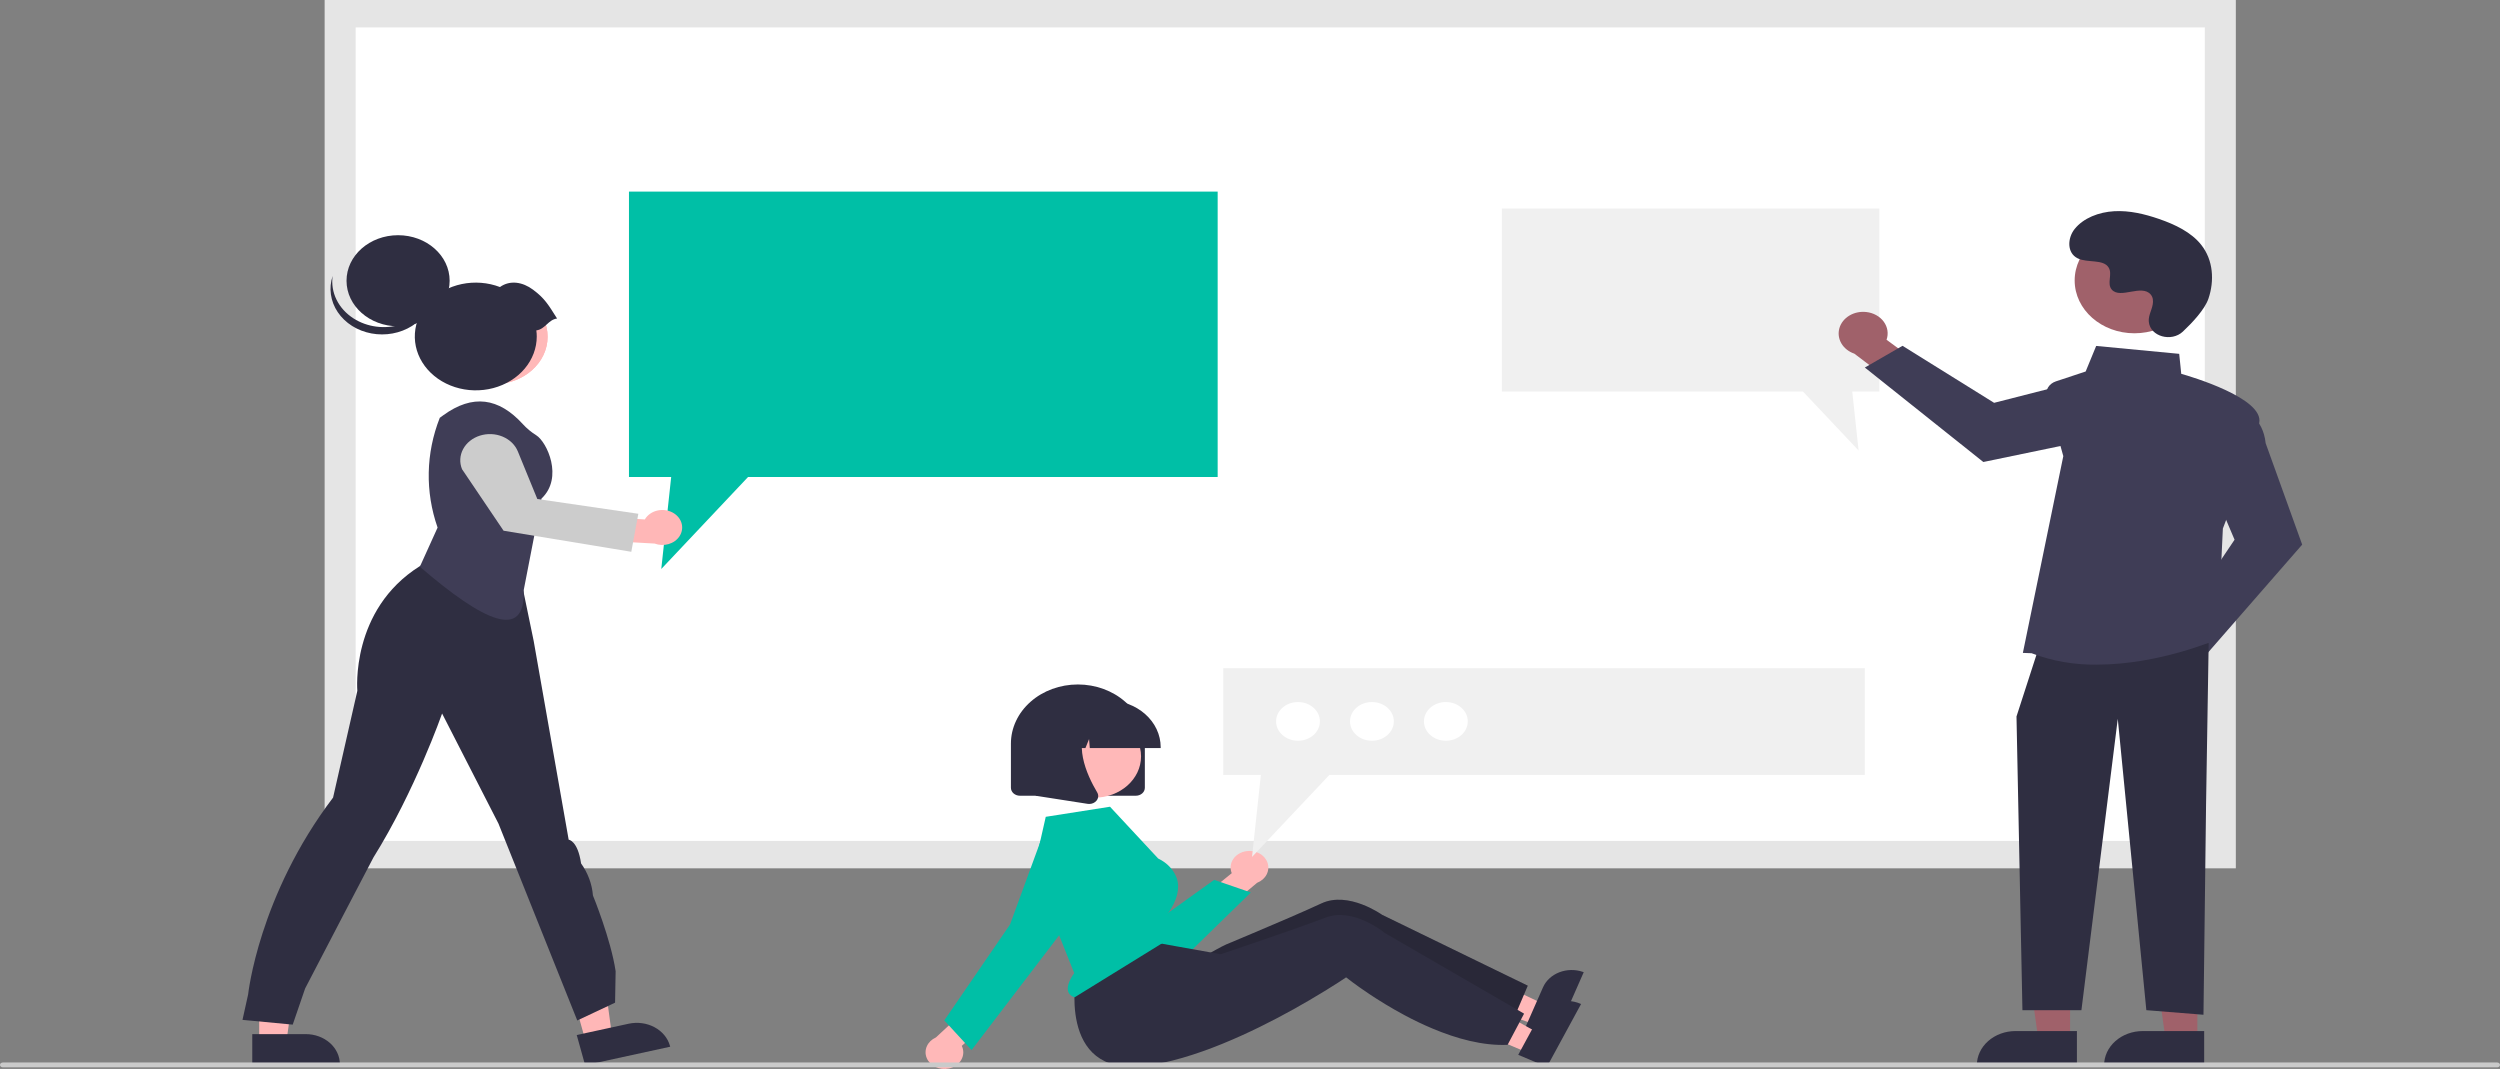 <svg width="718" height="307" viewBox="0 0 718 307" fill="none" xmlns="http://www.w3.org/2000/svg">
<rect x="0" y="0" width="718" height="307" fill="#808080" stroke="none"/>
<g clip-path="url(#clip0_1084_3969)">
<path d="M97.688 245.447H637.677V3.936H97.688V245.447Z" fill="white"/>
<path d="M642.131 249.383H93.233V0H642.131V249.383ZM102.142 241.512H633.222V7.871H102.142V241.512Z" fill="#E5E5E5"/>
<path d="M349.713 55.028V137H214.836L189.919 163.414L192.764 137H180.64V55.028H349.713Z" fill="#00BFA6"/>
<path d="M431.336 59.892V112.449H517.813L533.789 129.383L531.966 112.449H539.739V59.892H431.336Z" fill="#F0F0F0"/>
<path d="M74.442 299.248H82.245L85.956 272.662H74.442L74.442 299.248Z" fill="#FFB7B7"/>
<path d="M72.453 296.998L87.818 296.997H87.818C90.415 296.997 92.906 297.909 94.742 299.531C96.578 301.153 97.61 303.354 97.61 305.648V305.929L72.453 305.93L72.453 296.998Z" fill="#2F2E41"/>
<path d="M168.177 299.021L175.753 297.374L172.167 270.775L160.985 273.206L168.177 299.021Z" fill="#FFB7B7"/>
<path d="M165.636 297.257L180.556 294.013L180.557 294.012C183.078 293.464 185.743 293.824 187.965 295.011C190.187 296.199 191.784 298.118 192.404 300.345L192.48 300.618L168.052 305.93L165.636 297.257Z" fill="#2F2E41"/>
<path d="M69.644 292.909L71.265 285.583C71.265 285.583 74.249 257.296 95.659 229.066L102.628 198.399C102.628 198.399 100.559 175.186 120.535 162.621L126.694 158.873L148.287 159.967L153.274 184.088L163.322 241.162C163.322 241.162 165.915 241.377 166.888 247.977C168.864 250.749 170.033 253.909 170.291 257.177C170.291 257.177 175.434 269.711 176.811 278.939L176.649 287.968L165.79 293.079L143.158 236.532L126.97 204.918C126.97 204.918 119.179 227.192 107.245 246.273C107.245 246.273 90.9 277.529 87.635 283.879L84.069 294.272L69.644 292.909Z" fill="#2F2E41"/>
<path d="M141.841 110.336C150.365 110.336 157.275 104.231 157.275 96.7C157.275 89.17 150.365 83.065 141.841 83.065C133.317 83.065 126.407 89.17 126.407 96.7C126.407 104.231 133.317 110.336 141.841 110.336Z" fill="#FFB7B7"/>
<path d="M141.841 110.336C150.365 110.336 157.275 104.231 157.275 96.7C157.275 89.17 150.365 83.065 141.841 83.065C133.317 83.065 126.407 89.17 126.407 96.7C126.407 104.231 133.317 110.336 141.841 110.336Z" fill="#FFB8B8"/>
<path d="M120.58 162.767L125.675 151.523C122.076 141.223 122.296 130.175 126.305 119.993L127.28 119.283C135.772 113.105 143.225 114.23 150.141 121.788C151.255 123.016 152.558 124.101 154.012 125.012C157.062 126.902 161.902 137.175 155.512 143.197L150.4 169.541C150.938 184.086 138.991 178.609 120.58 162.767Z" fill="#3F3D56"/>
<path d="M193.634 147.475C192.975 147.034 192.215 146.727 191.407 146.575C190.599 146.422 189.764 146.428 188.958 146.591C188.153 146.755 187.399 147.073 186.748 147.522C186.097 147.971 185.565 148.541 185.19 149.191L172.317 148.306L169.799 155.086L187.999 156.111C189.278 156.595 190.713 156.648 192.032 156.259C193.352 155.871 194.464 155.069 195.159 154.004C195.853 152.939 196.082 151.687 195.801 150.483C195.52 149.28 194.749 148.21 193.634 147.475H193.634Z" fill="#FFB7B7"/>
<path d="M181.309 158.474L144.625 152.423L132.694 134.75C131.927 132.872 132.037 130.802 132.998 128.995C133.958 127.189 135.692 125.793 137.818 125.116C139.944 124.438 142.287 124.535 144.332 125.384C146.377 126.233 147.956 127.765 148.723 129.643L154.319 143.315L183.33 147.557L181.309 158.474Z" fill="#CCCCCC"/>
<path d="M114.33 93.714C122.508 93.714 129.137 87.857 129.137 80.632C129.137 73.408 122.508 67.551 114.33 67.551C106.153 67.551 99.523 73.408 99.523 80.632C99.523 87.857 106.153 93.714 114.33 93.714Z" fill="#2F2E41"/>
<path d="M101.558 91.465C103.475 92.689 105.695 93.489 108.034 93.799C110.372 94.109 112.761 93.92 114.999 93.248C117.238 92.575 119.262 91.439 120.902 89.934C122.541 88.428 123.749 86.598 124.424 84.596C124.169 86.39 123.495 88.118 122.446 89.671C121.396 91.224 119.994 92.567 118.327 93.617C116.66 94.666 114.765 95.399 112.761 95.769C110.758 96.139 108.689 96.138 106.686 95.766C104.683 95.394 102.789 94.659 101.123 93.608C99.458 92.556 98.057 91.211 97.01 89.657C95.962 88.104 95.291 86.375 95.038 84.581C94.785 82.786 94.956 80.965 95.54 79.231C95.208 81.56 95.592 83.924 96.651 86.077C97.71 88.229 99.405 90.09 101.558 91.465Z" fill="#2F2E41"/>
<path d="M159.993 91.479C157.408 87.391 156.419 85.683 153.086 83.197C150.139 80.998 146.513 80.353 143.589 82.436C140.13 81.115 136.281 80.816 132.614 81.582C128.947 82.348 125.657 84.139 123.234 86.688C120.811 89.237 119.383 92.409 119.162 95.733C118.942 99.056 119.941 102.354 122.011 105.136C124.08 107.918 127.111 110.035 130.652 111.175C134.192 112.314 138.055 112.413 141.665 111.459C145.275 110.505 148.44 108.547 150.69 105.876C152.94 103.206 154.155 99.966 154.155 96.637C154.153 96.052 154.113 95.468 154.036 94.887C156.578 94.572 157.451 91.795 159.993 91.479Z" fill="#2F2E41"/>
<path d="M615.175 189.344C615.223 188.442 615.495 187.56 615.971 186.76C616.447 185.961 617.115 185.263 617.929 184.717C618.743 184.17 619.683 183.788 620.683 183.597C621.682 183.406 622.717 183.411 623.714 183.612L632.962 172.097L642.254 175.355L628.934 191.455C628.442 192.913 627.362 194.16 625.898 194.96C624.435 195.761 622.689 196.059 620.993 195.799C619.297 195.539 617.768 194.738 616.696 193.548C615.623 192.359 615.082 190.863 615.175 189.344Z" fill="#A0616A"/>
<path d="M625.321 179.441L641.765 155.007L635.065 139.223L644.19 117.725L644.527 117.853C644.747 117.936 649.932 119.98 650.7 127.3L661.186 156.416L633.201 188.491L625.321 179.441Z" fill="#3F3D56"/>
<path d="M536.011 89.614C537.025 89.726 537.999 90.034 538.865 90.515C539.73 90.996 540.466 91.639 541.02 92.398C541.573 93.157 541.932 94.015 542.07 94.91C542.208 95.805 542.123 96.716 541.819 97.578L554.1 106.615L549.704 114.548L532.565 101.571C530.958 101.024 529.634 99.976 528.844 98.625C528.053 97.274 527.852 95.714 528.276 94.24C528.701 92.766 529.723 91.481 531.149 90.629C532.574 89.776 534.304 89.415 536.011 89.614Z" fill="#A0616A"/>
<path d="M546.402 99.316L572.705 115.69L591.035 111.009L614.591 120.708L614.421 120.995C614.309 121.183 611.602 125.592 603.282 125.703L569.614 132.688L535.58 105.557L546.402 99.316Z" fill="#3F3D56"/>
<path d="M594.531 298.428H585.387L581.037 267.267L594.533 267.268L594.531 298.428Z" fill="#A0616A"/>
<path d="M578.856 296.12H596.491V305.929H567.752C567.752 304.641 568.039 303.365 568.597 302.175C569.155 300.985 569.973 299.904 571.004 298.993C572.035 298.082 573.259 297.359 574.606 296.866C575.954 296.373 577.397 296.12 578.856 296.12Z" fill="#2F2E41"/>
<path d="M631.079 298.428H621.934L617.584 267.267L631.08 267.268L631.079 298.428Z" fill="#A0616A"/>
<path d="M615.403 296.12H633.038V305.929H604.299C604.299 304.641 604.586 303.365 605.144 302.175C605.702 300.985 606.52 299.904 607.551 298.993C608.583 298.082 609.807 297.359 611.154 296.866C612.501 296.373 613.945 296.12 615.403 296.12Z" fill="#2F2E41"/>
<path d="M634.331 184.69L633.585 230.817L632.839 291.439L616.43 290.121L608.225 206.436L597.783 290.121H580.843L579.136 205.776L585.104 187.326L634.331 184.69Z" fill="#2F2E41"/>
<path d="M583.468 187.607L580.969 187.512L592.58 131.001L587.826 113.92C587.578 113.032 587.709 112.094 588.192 111.285C588.676 110.475 589.478 109.851 590.448 109.529L599.002 106.695L602.024 99.353L625.867 101.623L626.453 107.361C629.037 108.093 650.314 114.353 648.846 121.487C647.397 128.527 638.842 150.678 638.407 151.8L636.909 183.567L636.725 183.648C636.503 183.746 620.068 190.885 602.214 190.884C595.773 190.979 589.383 189.862 583.468 187.607Z" fill="#3F3D56"/>
<path d="M613.011 95.72C622.492 95.72 630.178 88.929 630.178 80.553C630.178 72.176 622.492 65.386 613.011 65.386C603.53 65.386 595.844 72.176 595.844 80.553C595.844 88.929 603.53 95.72 613.011 95.72Z" fill="#A0616A"/>
<path d="M626.916 95.235C623.645 98.314 617.569 96.661 617.142 92.454C617.109 92.128 617.111 91.799 617.15 91.473C617.37 89.61 618.588 87.918 618.296 85.951C618.23 85.462 618.024 84.995 617.697 84.596C615.089 81.511 608.969 85.975 606.509 83.183C605 81.471 606.774 78.775 605.616 76.862C604.088 74.336 599.562 75.582 596.723 74.199C593.565 72.66 593.754 68.379 595.833 65.776C598.368 62.6 602.813 60.906 607.203 60.662C611.593 60.418 615.952 61.466 620.05 62.877C624.706 64.48 629.324 66.696 632.189 70.313C635.674 74.712 636.009 80.626 634.266 85.769C633.206 88.898 629.588 92.72 626.916 95.235Z" fill="#2F2E41"/>
<path d="M440.917 294.238L443.468 288.442L419.378 276.993L415.614 285.547L440.917 294.238Z" fill="#FFB8B8"/>
<path d="M454.582 279.119C453.501 278.747 452.347 278.567 451.187 278.589C450.027 278.611 448.884 278.835 447.822 279.248C446.76 279.661 445.801 280.255 444.999 280.996C444.197 281.736 443.568 282.609 443.148 283.565L441.428 287.472L438.775 293.503L438.127 294.981L446.627 297.903L454.849 279.212L454.582 279.119Z" fill="#2F2E41"/>
<path d="M438.776 283.084L437.667 285.683L434.899 292.169L434.832 292.331C427.779 293.132 420.048 291.562 412.896 289.124C410.035 288.149 407.233 287.044 404.5 285.814C400.456 284.009 396.835 282.103 393.946 280.474C389.597 278.008 386.907 276.156 386.907 276.156C386.907 276.156 386.197 276.723 384.911 277.696C383.188 278.998 380.435 281.032 376.947 283.427C375.616 284.347 374.188 285.309 372.661 286.313C361.408 293.687 346.967 274.01 346.967 274.01C346.967 274.01 351.028 271.726 352.089 271.282C355.506 269.854 363.533 266.484 370.457 263.49C374.025 261.944 377.296 260.496 379.492 259.466C387.269 255.808 396.936 262.73 396.936 262.73L438.776 283.084Z" fill="#2F2E41"/>
<path opacity="0.14" d="M438.776 283.084L437.667 285.683L434.899 292.169L434.832 292.331C427.779 293.132 420.048 291.562 412.896 289.124C410.035 288.149 407.233 287.044 404.5 285.814C400.456 284.009 396.835 282.103 393.946 280.474C389.597 278.008 386.907 276.156 386.907 276.156C386.907 276.156 386.197 276.723 384.911 277.696C383.188 278.998 380.435 281.032 376.947 283.427C375.616 284.347 374.188 285.309 372.661 286.313C361.408 293.687 346.967 274.01 346.967 274.01C346.967 274.01 351.028 271.726 352.089 271.282C355.506 269.854 363.533 266.484 370.457 263.49C374.025 261.944 377.296 260.496 379.492 259.466C387.269 255.808 396.936 262.73 396.936 262.73L438.776 283.084Z" fill="black"/>
<path d="M326.216 228.533H292.918C292.233 228.532 291.576 228.292 291.092 227.864C290.608 227.436 290.335 226.856 290.334 226.251V213.57C290.334 209.064 292.361 204.742 295.968 201.556C299.574 198.369 304.466 196.579 309.567 196.579C314.668 196.579 319.56 198.369 323.167 201.556C326.774 204.742 328.8 209.064 328.8 213.57V226.251C328.799 226.856 328.527 227.436 328.042 227.864C327.558 228.292 326.901 228.532 326.216 228.533Z" fill="#2F2E41"/>
<path d="M357.883 244.46C357.108 244.581 356.372 244.85 355.727 245.248C355.082 245.647 354.544 246.166 354.151 246.768C353.758 247.37 353.519 248.041 353.451 248.734C353.383 249.427 353.488 250.124 353.758 250.777L344.703 258.135L348.422 264.086L361.044 253.538C362.255 253.064 363.228 252.214 363.778 251.149C364.328 250.084 364.416 248.878 364.027 247.759C363.637 246.64 362.797 245.686 361.664 245.078C360.532 244.47 359.186 244.251 357.883 244.46V244.46Z" fill="#FFB8B8"/>
<path d="M330.638 277.912C330.229 277.912 329.82 277.896 329.41 277.865C326.967 277.685 324.616 276.959 322.578 275.757C320.54 274.554 318.881 272.914 317.756 270.99L303.25 246.323C302.3 244.706 302.091 242.828 302.668 241.08C303.245 239.331 304.562 237.846 306.347 236.934C308.131 236.022 310.245 235.752 312.248 236.181C314.252 236.611 315.991 237.706 317.103 239.239L330.486 265.768L348.697 252.697L359.241 256.323L341.434 273.691C340.065 275.018 338.398 276.079 336.539 276.806C334.681 277.532 332.671 277.909 330.638 277.912Z" fill="#00BFA6"/>
<path d="M438.882 302.39L441.929 296.784L418.906 283.734L414.409 292.007L438.882 302.39Z" fill="#FFB8B8"/>
<path d="M453.822 288.242C452.776 287.798 451.641 287.541 450.483 287.484C449.325 287.427 448.165 287.573 447.07 287.913C445.976 288.252 444.968 288.779 444.104 289.463C443.24 290.147 442.537 290.975 442.035 291.899L439.98 295.678L436.811 301.511L436.036 302.941L444.257 306.431L454.08 288.354L453.822 288.242Z" fill="#2F2E41"/>
<path d="M437.718 291.123L436.386 293.639L433.062 299.918L432.981 300.075C425.88 300.395 418.307 298.305 411.389 295.389C408.621 294.223 405.923 292.931 403.306 291.519C399.43 289.444 395.986 287.299 393.247 285.478C389.125 282.724 386.605 280.695 386.605 280.695C386.605 280.695 385.847 281.212 384.481 282.095C382.649 283.277 379.727 285.118 376.041 287.268C374.635 288.095 373.127 288.957 371.517 289.855C359.656 296.444 342.789 304.468 328.442 306.162C303.244 309.139 309.175 279.432 309.175 279.432L329.228 270.231L337.742 271.758L347.221 273.452L350.579 274.056C350.579 274.056 351.217 273.843 352.313 273.472C355.844 272.281 364.14 269.465 371.305 266.95C374.996 265.651 378.384 264.429 380.663 263.551C388.735 260.432 397.771 267.99 397.771 267.99L437.718 291.123Z" fill="#2F2E41"/>
<path d="M272.479 306.871C273.246 306.716 273.965 306.414 274.586 305.986C275.206 305.558 275.713 305.016 276.071 304.396C276.428 303.777 276.628 303.096 276.655 302.401C276.682 301.706 276.537 301.014 276.229 300.374L284.841 292.613L280.779 286.839L268.791 297.951C267.609 298.479 266.687 299.372 266.2 300.461C265.713 301.55 265.696 302.758 266.15 303.858C266.605 304.958 267.5 305.872 268.667 306.427C269.833 306.982 271.189 307.14 272.479 306.871H272.479Z" fill="#FFB8B8"/>
<path d="M314.282 229.099C321.697 229.099 327.708 223.789 327.708 217.238C327.708 210.687 321.697 205.376 314.282 205.376C306.867 205.376 300.855 210.687 300.855 217.238C300.855 223.789 306.867 229.099 314.282 229.099Z" fill="#FFB8B8"/>
<path d="M296.815 250.164L308.51 279.458L308.44 279.561C306.813 281.937 306.282 283.853 306.903 285.103C307.066 285.421 307.306 285.703 307.605 285.931C307.904 286.159 308.256 286.327 308.636 286.424L336.313 269.332L335.344 262.482L335.398 262.406C338.073 258.624 338.939 255.2 337.973 252.227C337.097 249.823 335.207 247.808 332.694 246.602L332.597 246.535L318.793 231.692L300.34 234.588L296.815 250.164Z" fill="#00BFA6"/>
<path d="M279.029 301.583L271.194 293.063L290.081 265.517L298.887 241.469L299.161 241.547L298.887 241.469C299.369 240.155 300.163 238.948 301.217 237.928C302.271 236.909 303.56 236.1 304.997 235.558C306.434 235.016 307.987 234.752 309.549 234.785C311.112 234.817 312.648 235.145 314.055 235.747C315.462 236.348 316.706 237.209 317.705 238.271C318.703 239.334 319.432 240.573 319.842 241.905C320.253 243.237 320.335 244.632 320.084 245.995C319.833 247.358 319.254 248.657 318.386 249.806L302.22 271.204L279.029 301.583Z" fill="#00BFA6"/>
<path d="M333.35 214.839H312.989L312.78 212.256L311.736 214.839H308.601L308.187 209.72L306.118 214.839H300.052V214.585C300.056 211.021 301.66 207.605 304.513 205.085C307.365 202.565 311.232 201.148 315.265 201.144H318.136C322.17 201.148 326.037 202.565 328.889 205.085C331.741 207.605 333.345 211.021 333.35 214.585V214.839Z" fill="#2F2E41"/>
<path d="M312.822 230.9C312.669 230.9 312.516 230.888 312.365 230.864L297.456 228.54V206.771H313.868L313.462 207.19C307.808 213.015 312.067 222.46 315.109 227.572C315.333 227.946 315.433 228.369 315.398 228.791C315.362 229.213 315.192 229.618 314.907 229.959C314.668 230.25 314.355 230.488 313.993 230.651C313.63 230.815 313.229 230.9 312.822 230.9Z" fill="#2F2E41"/>
<path d="M535.573 191.899V222.568H381.791L359.585 246.106L362.121 222.568H351.317V191.899H535.573Z" fill="#F0F0F0"/>
<path d="M415.251 212.743C418.725 212.743 421.542 210.254 421.542 207.184C421.542 204.115 418.725 201.626 415.251 201.626C411.776 201.626 408.959 204.115 408.959 207.184C408.959 210.254 411.776 212.743 415.251 212.743Z" fill="white"/>
<path d="M394.017 212.743C397.492 212.743 400.309 210.254 400.309 207.184C400.309 204.115 397.492 201.626 394.017 201.626C390.543 201.626 387.726 204.115 387.726 207.184C387.726 210.254 390.543 212.743 394.017 212.743Z" fill="white"/>
<path d="M372.784 212.743C376.259 212.743 379.075 210.254 379.075 207.184C379.075 204.115 376.259 201.626 372.784 201.626C369.309 201.626 366.493 204.115 366.493 207.184C366.493 210.254 369.309 212.743 372.784 212.743Z" fill="white"/>
<path d="M717.214 306.537H0.786C0.578 306.537 0.378 306.464 0.23 306.334C0.083 306.204 0 306.027 0 305.843C0 305.658 0.083 305.482 0.23 305.351C0.378 305.221 0.578 305.148 0.786 305.148H717.214C717.422 305.148 717.622 305.221 717.77 305.351C717.917 305.482 718 305.658 718 305.843C718 306.027 717.917 306.204 717.77 306.334C717.622 306.464 717.422 306.537 717.214 306.537Z" fill="#CACACA"/>
</g>
<defs>
<clipPath id="clip0_1084_3969">
<rect width="718" height="307" fill="white"/>
</clipPath>
</defs>
</svg>
